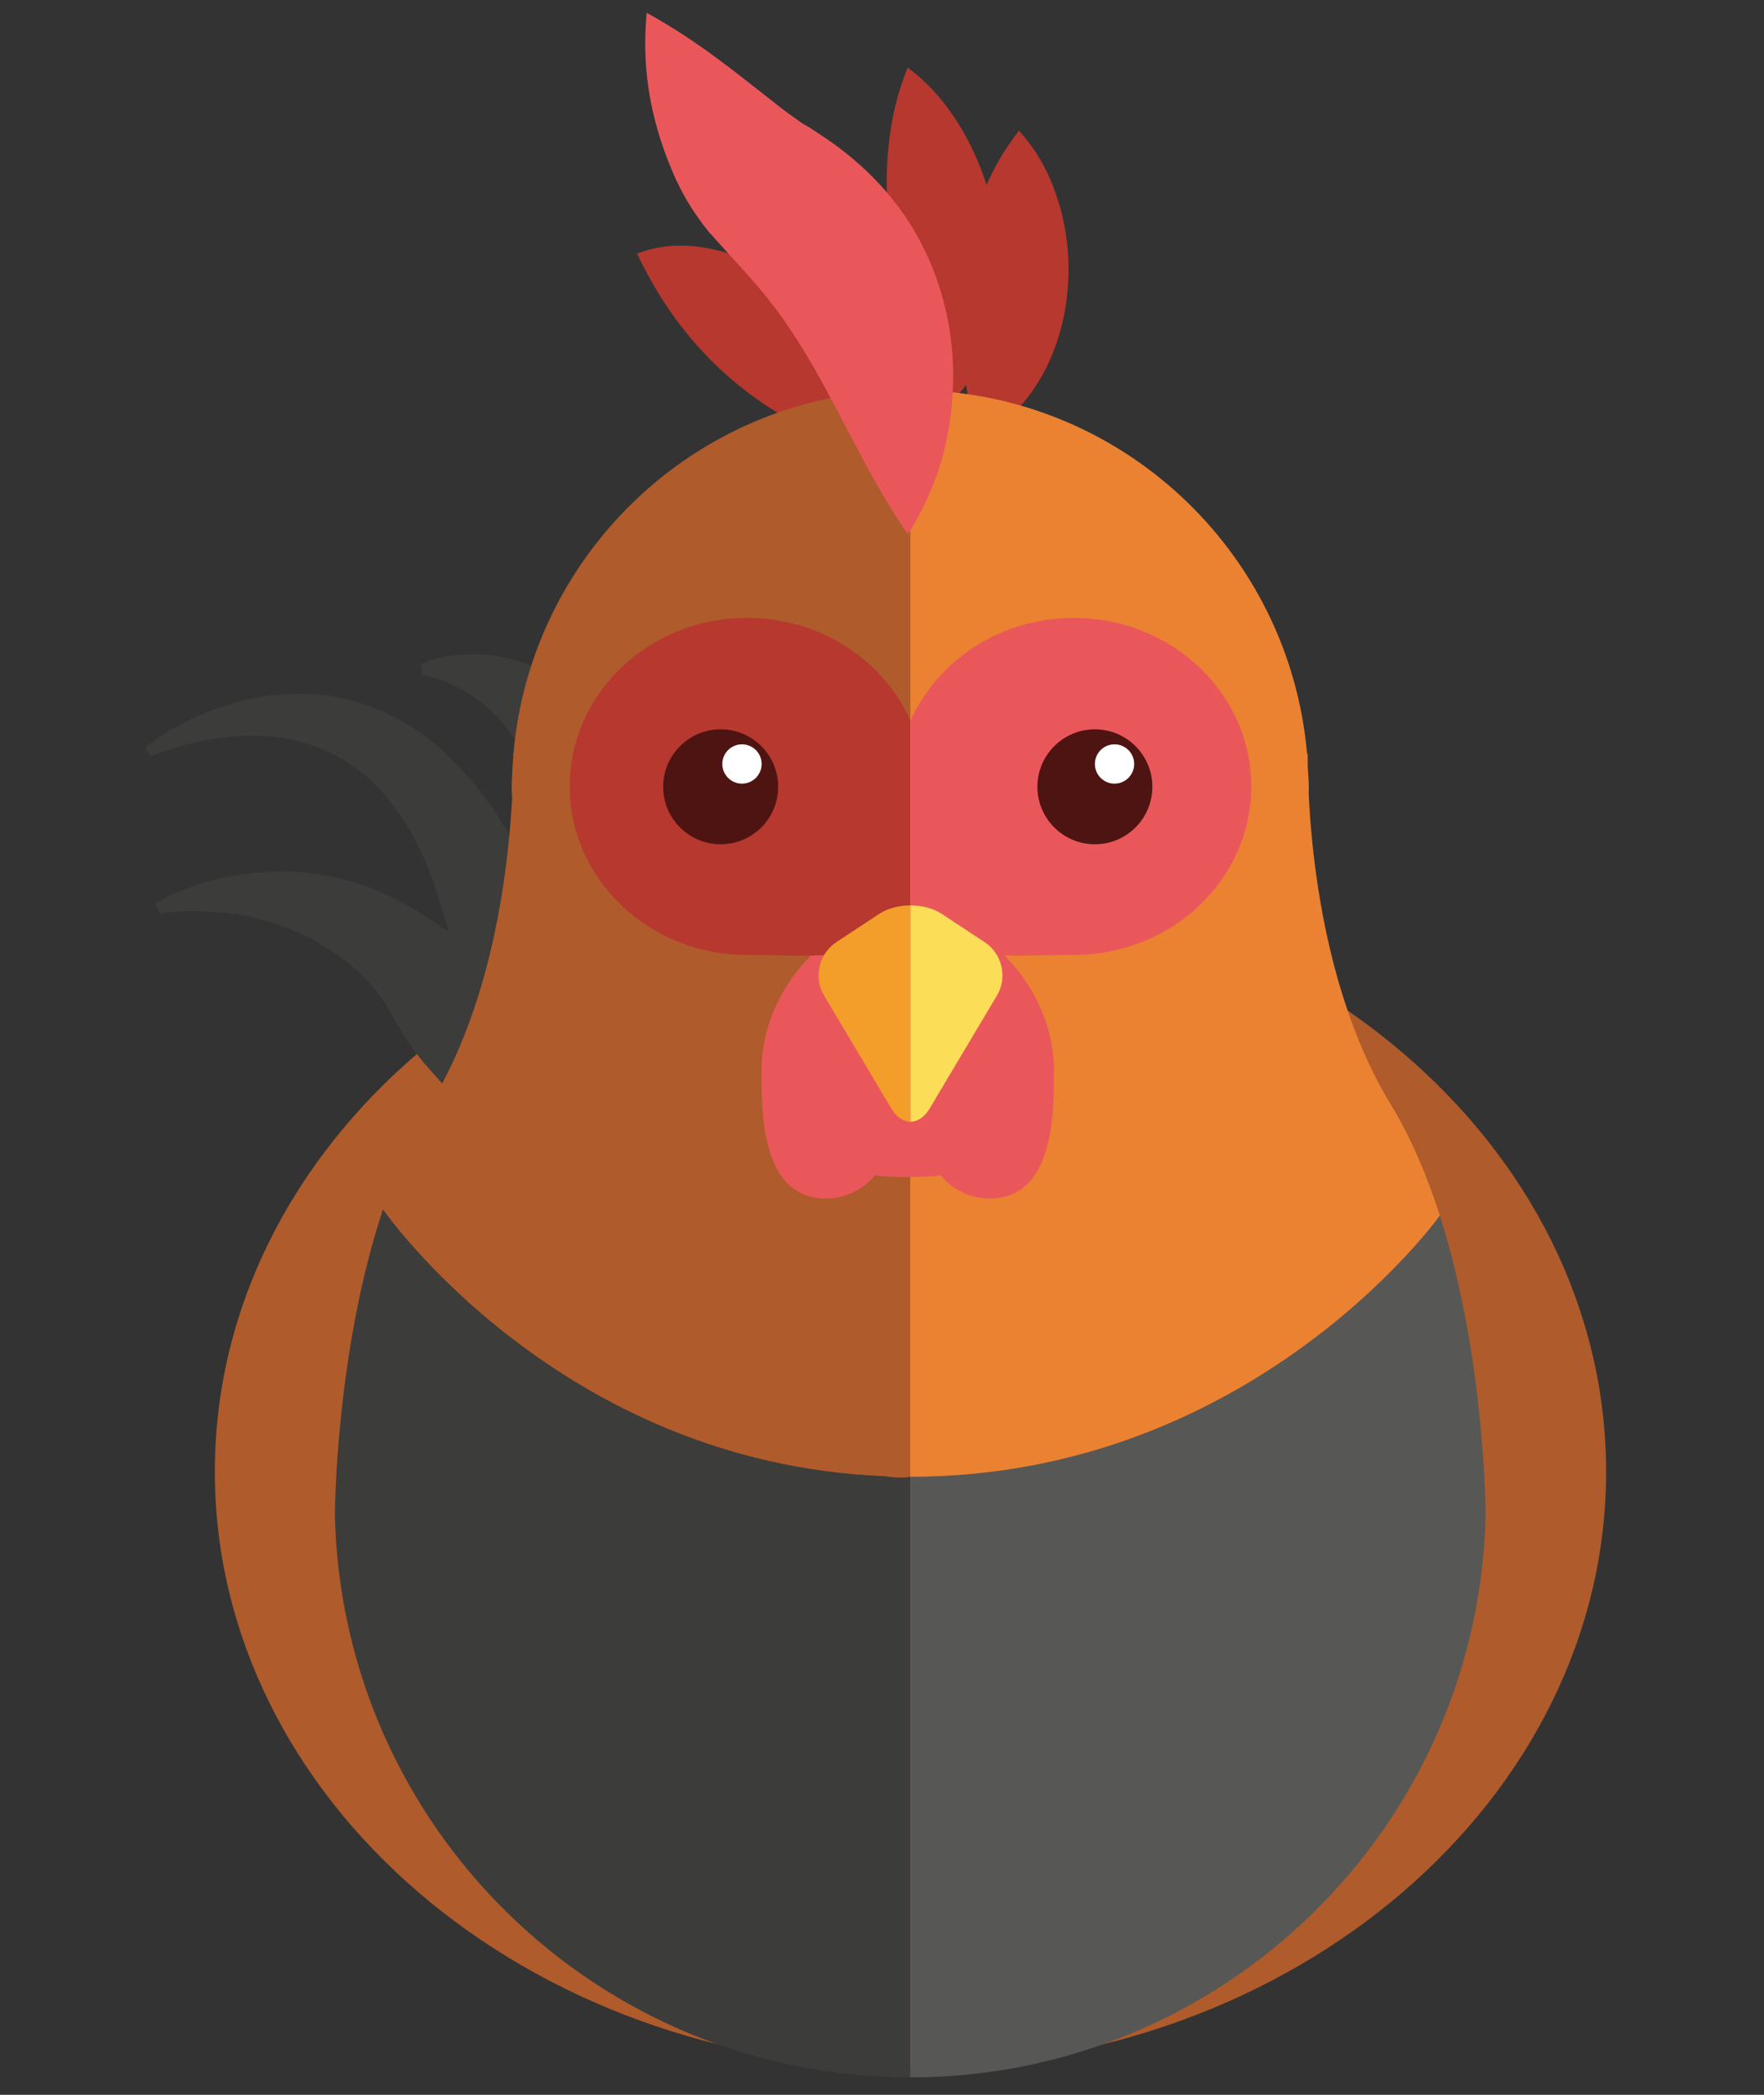 <svg xmlns="http://www.w3.org/2000/svg" width="160" height="190" viewBox="0 0 160 190">
  <rect x="0" y="0" width="160" height="190" fill="#333333" stroke="none"/>
  <g fill="none" fill-rule="evenodd" transform="translate(12)">
    <path fill="#AF5B2B" d="M127.439,55.03 C127.439,25.336 99.191,0.991 64.344,0.991 C29.495,0.991 1.245,25.336 1.245,55.03 C1.245,84.727 29.495,108.801 64.344,108.801 C99.191,108.801 127.439,84.727 127.439,55.03" transform="matrix(1 0 0 -1 6.241 188.518)"/>
    <path fill="#B6382F" d="M0,17.378 C2.778,18.442 5.405,18.198 7.791,17.545 C10.171,16.847 12.324,15.59 14.118,13.933 C15.915,12.278 17.339,10.197 18.209,7.852 C19.041,5.491 19.39,2.878 18.528,0.058 C15.779,1.117 13.873,2.214 12.13,3.324 C10.409,4.439 8.937,5.584 7.567,6.867 C6.189,8.146 4.921,9.556 3.674,11.207 C2.431,12.893 1.253,14.747 0,17.378" transform="matrix(1 0 0 -1 45.784 40.379)"/>
    <path fill="#B6382F" d="M2.896,31.86 C5.516,29.89 7.141,27.554 8.431,25.129 C9.685,22.687 10.508,20.108 10.926,17.433 C11.336,14.761 11.33,11.984 10.763,9.18 C10.147,6.424 9.051,3.439 6.512,1.28 C5.085,4.185 4.024,6.42 3.187,8.818 C2.368,11.18 1.761,13.543 1.396,15.981 C1.033,18.415 0.891,20.917 1.05,23.528 C1.241,26.153 1.661,28.845 2.896,31.86" transform="matrix(1 0 0 -1 67.44 37.99)"/>
    <path fill="#B6382F" d="M5.793,28.963 C7.874,26.662 8.905,24.226 9.588,21.776 C10.231,19.319 10.425,16.826 10.184,14.333 C9.947,11.842 9.267,9.339 8,6.956 C6.718,4.665 4.806,2.13 1.726,1.25 C1.357,4.268 0.807,6.369 0.611,8.648 C0.395,10.877 0.369,13.062 0.592,15.274 C0.814,17.484 1.266,19.71 2.036,21.979 C2.844,24.251 3.884,26.542 5.793,28.963" transform="matrix(1 0 0 -1 74.636 40.818)"/>
    <path fill="#3C3C3B" d="M0,23.171 C3.426,25.14 7.402,26.016 11.564,26.074 C13.643,26.032 15.756,25.73 17.831,25.134 C19.886,24.506 21.88,23.588 23.733,22.445 C25.579,21.3 27.411,20.06 29.063,18.615 C30.711,17.164 31.979,15.374 32.801,13.425 C34.406,9.497 34.969,5.267 33.567,0.882 L32.646,0.589 C28.992,3.302 26.713,6.021 24.507,8.509 C23.431,9.761 22.567,11.045 21.794,12.431 C21.04,13.827 20.179,15.2 19.055,16.306 C17.952,17.429 16.706,18.416 15.326,19.235 C13.971,20.098 12.466,20.796 10.857,21.307 C7.651,22.428 3.981,22.693 0.35,22.269 L0,23.171 Z" transform="matrix(1 0 0 -1 2.105 105.098)"/>
    <path fill="#3C3C3B" d="M0,40.549 C2.305,42.307 4.908,43.619 7.756,44.468 C10.595,45.318 13.727,45.671 16.89,45.19 C20.04,44.679 23.116,43.284 25.686,41.324 C28.249,39.338 30.313,36.869 32.018,34.285 C33.739,31.577 35.098,29.265 36.575,26.712 C37.972,24.183 39.059,21.491 39.736,18.629 C40.398,15.775 40.822,12.806 40.737,9.745 C40.63,6.722 40.336,3.496 38.349,0.64 L37.441,0.953 C35.469,6.166 32.788,10.682 30.609,15.52 C29.499,17.921 28.549,20.395 27.785,22.987 C27.039,25.52 26.261,28.351 25.294,30.504 C23.262,34.975 20.211,38.817 15.707,40.514 C11.223,42.334 5.541,41.703 0.507,39.728 L0,40.549 Z" transform="matrix(1 0 0 -1 1.159 108.323)"/>
    <path fill="#3C3C3B" d="M0,20.274 C2.43,21.323 5.205,21.418 7.966,20.807 C9.331,20.47 10.68,19.944 11.958,19.259 C13.204,18.539 14.376,17.668 15.436,16.699 C16.499,15.723 17.6,14.754 18.581,13.675 C19.546,12.589 20.172,11.303 20.411,9.924 C20.647,8.551 20.648,7.137 20.316,5.716 C20.02,4.303 19.466,2.883 18.338,1.451 L17.391,1.269 C15.813,2.151 14.726,3.024 13.788,3.878 C12.824,4.725 12.085,5.558 11.451,6.368 C10.818,7.181 10.446,8.032 10.259,9.005 C10.084,9.978 9.887,10.981 9.457,11.833 C9.037,12.69 8.537,13.506 7.948,14.259 C7.389,15.048 6.724,15.779 5.948,16.429 C4.436,17.775 2.41,18.816 0.158,19.324 L0,20.274 Z" transform="matrix(1 0 0 -1 26.165 80.52)"/>
    <path fill="#3C3C3B" d="M52.134,55.03 C51.666,55.045 51.212,55.091 50.761,55.155 C21.2,56.348 5.321,79.353 5.321,79.353 C0.972,66.273 0.954,51.552 0.954,51.552 C1.638,23.305 24.732,0.617 53.142,0.617 L53.142,55.096 C52.921,55.083 52.715,55.03 52.495,55.03 L52.134,55.03 Z" transform="matrix(1 0 0 -1 17.422 189.034)"/>
    <path fill="#AF5B2B" d="M13.034,66.616 L13.018,66.635 C13.018,66.635 13.019,66.53 13.019,66.367 C12.944,65.396 12.876,64.423 12.876,63.434 C12.876,63.132 12.906,62.836 12.912,62.535 C12.706,58.891 12.166,53.201 10.582,47.2 C9.465,42.992 7.842,38.63 5.441,34.716 C3.694,31.861 2.313,28.623 1.205,25.282 C1.205,25.282 17.084,2.278 46.646,1.085 L46.653,1.085 C47.097,1.02 47.552,0.973 48.018,0.96 L48.379,0.96 C48.601,0.96 48.805,1.012 49.026,1.025 L49.026,29.405 L49.026,99.585 C30.135,99.585 14.647,85.087 13.034,66.616" transform="matrix(1 0 0 -1 21.537 134.963)"/>
    <path fill="#575756" d="M49.238,78.201 C49.238,78.201 32.301,54.518 1.209,54.518 L1.209,0.038 C29.641,0.038 52.75,22.764 53.394,51.039 C53.394,51.039 53.378,65.284 49.238,78.201" transform="matrix(1 0 0 -1 69.356 188.456)"/>
    <path fill="#EA8232" d="M44.893,34.756 C42.698,38.358 41.144,42.334 40.042,46.218 C38.158,52.851 37.587,59.224 37.405,63.036 C37.405,63.182 37.421,63.329 37.421,63.475 C37.421,64.134 37.357,64.778 37.322,65.428 C37.309,66.206 37.319,66.677 37.319,66.677 L37.263,66.596 C35.676,85.1 20.183,99.625 1.27,99.625 L1.27,29.446 L1.27,1.066 C32.362,1.066 49.299,24.749 49.299,24.749 C48.166,28.289 46.734,31.734 44.893,34.756" transform="matrix(1 0 0 -1 69.295 135.004)"/>
    <path fill="#EA575B" d="M27.515,13.034 L27.515,13.058 C27.515,21.087 20.248,27.602 14.26,27.602 C8.271,27.602 1.004,21.087 1.004,13.058 C1.004,9.837 0.754,1.393 6.831,1.393 C8.621,1.393 10.205,2.217 11.273,3.492 C12.278,3.383 13.288,3.334 14.26,3.334 C15.235,3.334 16.243,3.383 17.249,3.492 C18.314,2.217 19.898,1.393 21.692,1.393 C27.754,1.393 27.515,9.806 27.515,13.034" transform="matrix(1 0 0 -1 56.077 110.1)"/>
    <path fill="#B6382F" d="M17.378,31.86 C8.492,31.86 1.29,25.016 1.29,16.576 C1.29,8.131 8.492,1.292 17.378,1.292 C24.021,1.292 29.721,0.321 32.178,5.759 L32.178,22.571 C29.721,28.032 24.024,31.86 17.378,31.86" transform="matrix(1 0 0 -1 38.387 87.902)"/>
    <path fill="#EA575B" d="M15.93,1.448 C24.814,1.448 32.019,8.288 32.019,16.732 C32.019,25.172 24.814,32.016 15.93,32.016 C9.267,32.016 3.555,28.171 1.109,22.691 C1.105,22.7 1.095,22.716 1.089,22.728 L1.089,5.914 C1.095,5.929 1.105,5.939 1.109,5.952 C3.555,0.474 9.267,1.448 15.93,1.448" transform="matrix(1 0 0 -1 69.476 88.059)"/>
    <path fill="#F39E2B" d="M5.793,20.274 L1.897,17.704 C0.33,16.668 -0.165,14.502 0.795,12.889 L6.895,2.646 C7.376,1.835 8.008,1.431 8.643,1.431 L8.643,21.051 C7.606,21.051 6.578,20.791 5.793,20.274" transform="matrix(1 0 0 -1 61.942 103.171)"/>
    <path fill="#FBDD58" d="M2.896,1.448 L8.996,11.691 C9.959,13.306 9.461,15.471 7.894,16.506 L3.998,19.077 C3.213,19.594 2.181,19.853 1.148,19.853 L1.148,0.235 C1.781,0.235 2.416,0.637 2.896,1.448" transform="matrix(1 0 0 -1 69.436 101.974)"/>
    <path fill="#4E1412" d="M11.585,5.793 C11.585,2.911 9.247,0.576 6.371,0.576 C3.49,0.576 1.157,2.911 1.157,5.793 C1.157,8.669 3.49,11.003 6.371,11.003 C9.247,11.003 11.585,8.669 11.585,5.793" transform="matrix(1 0 0 -1 46.996 77.152)"/>
    <path fill="#4E1412" d="M11.585,5.793 C11.585,2.911 9.248,0.576 6.371,0.576 C3.493,0.576 1.157,2.911 1.157,5.793 C1.157,8.669 3.493,11.003 6.371,11.003 C9.248,11.003 11.585,8.669 11.585,5.793" transform="matrix(1 0 0 -1 80.938 77.152)"/>
    <path fill="#FFF" d="M4.345,2.896 C4.345,1.912 3.545,1.114 2.562,1.114 C1.577,1.114 0.779,1.912 0.779,2.896 C0.779,3.881 1.577,4.679 2.562,4.679 C3.545,4.679 4.345,3.881 4.345,2.896" transform="matrix(1 0 0 -1 52.737 72.189)"/>
    <path fill="#FFF" d="M4.345,2.896 C4.345,1.912 3.548,1.114 2.562,1.114 C1.577,1.114 0.781,1.912 0.781,2.896 C0.781,3.881 1.577,4.679 2.562,4.679 C3.548,4.679 4.345,3.881 4.345,2.896" transform="matrix(1 0 0 -1 86.528 72.189)"/>
    <path fill="#EA575B" d="M1.448,47.79 C6.192,45.184 9.806,42.143 13.118,39.564 C13.927,38.922 14.729,38.345 15.417,37.861 C15.784,37.6 16.085,37.48 16.416,37.256 L17.756,36.366 C19.688,35.059 21.922,33.167 23.736,30.885 C27.469,26.273 29.169,20.513 29.249,15.326 C29.307,10.073 28.089,5.083 25.132,0.494 C22.069,5.002 20.144,9.151 18.166,12.78 C16.233,16.445 14.434,19.355 12.434,21.864 C11.412,23.159 10.294,24.379 8.779,26.037 L7.548,27.401 C7.035,27.942 6.52,28.617 6.119,29.198 C5.26,30.383 4.621,31.574 4.064,32.753 C1.942,37.492 0.937,42.339 1.448,47.79" transform="matrix(1 0 0 -1 45.206 48.948)"/>
  </g>
</svg>
